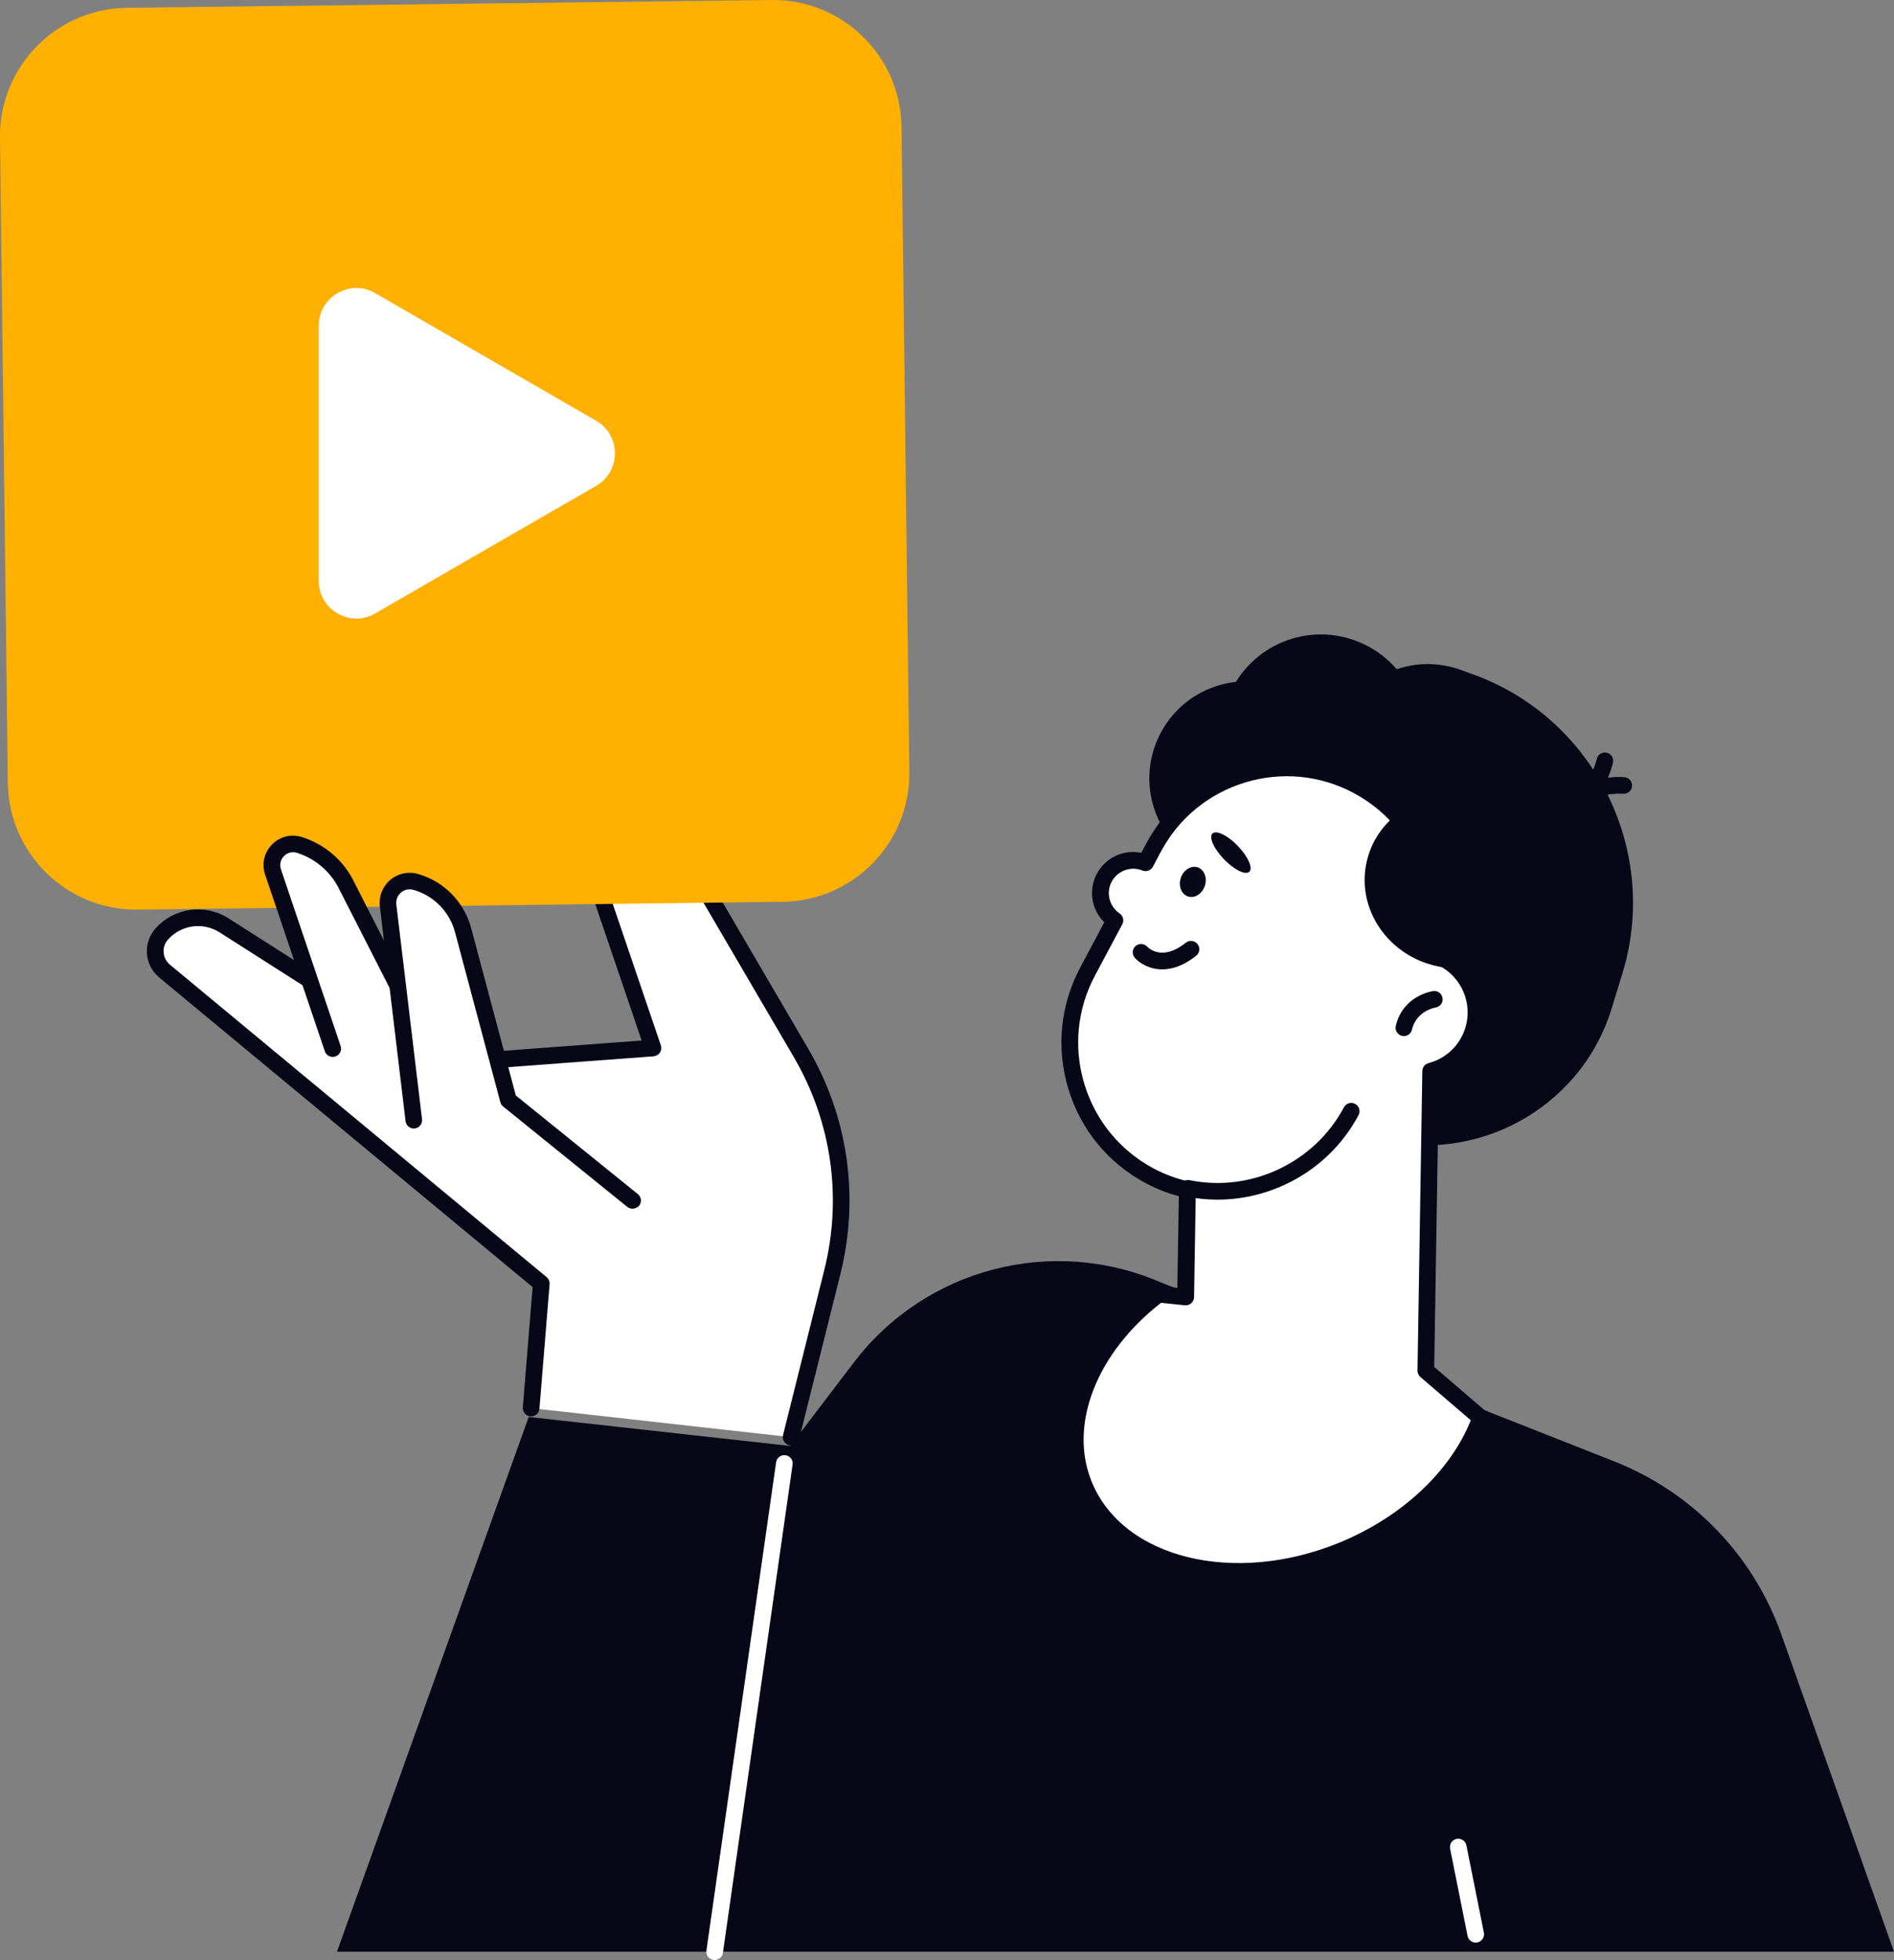 <?xml version="1.0" encoding="utf-8"?>
<!-- Generator: Adobe Illustrator 25.0.0, SVG Export Plug-In . SVG Version: 6.00 Build 0)  -->
<svg version="1.1" xmlns="http://www.w3.org/2000/svg" xmlns:xlink="http://www.w3.org/1999/xlink" x="0px" y="0px"
	 viewBox="0 0 227.76 235.6" style="enable-background:new 0 0 227.76 235.6;" xml:space="preserve">
<rect x="0" y="0" width="227.76" height="235.6" fill="#808080" stroke="none"/>
<style type="text/css">
	.st0{display:none;}
	.st1{display:inline;}
	.st2{clip-path:url(#SVGID_2_);fill:#FFFFFF;}
	.st3{fill:#E4F1F7;}
	.st4{fill:#080717;}
	.st5{fill:#FFFFFF;}
	.st6{fill:#FFB000;}
	.st7{fill:none;stroke:#000000;stroke-width:2;stroke-linecap:round;stroke-linejoin:round;stroke-miterlimit:10;}
	.st8{fill:none;stroke:#080717;stroke-width:2;stroke-linecap:round;stroke-linejoin:round;stroke-miterlimit:10;}
	.st9{fill:#070A17;}
</style>
<g id="Layer_2" class="st0">
	<g class="st1">
		<defs>
			<rect id="SVGID_1_" x="-5817.17" y="-139.86" width="6602.94" height="1370.62"/>
		</defs>
		<use xlink:href="#SVGID_1_"  style="overflow:visible;fill:#FFFFFF;"/>
		<clipPath id="SVGID_2_">
			<use xlink:href="#SVGID_1_"  style="overflow:visible;"/>
		</clipPath>
		<rect x="-5817.17" y="-139.86" class="st2" width="6602.94" height="1370.62"/>
	</g>
	<g class="st1">
		<rect x="-28.67" y="2.81" class="st3" width="302.93" height="234.11"/>
	</g>
</g>
<g id="_x3C_Layer_x3E_">
	<g>
		<path class="st4" d="M63.58,170.32L40.52,234.6h187.24l-13.56-38.17c-3.37-9.49-10.68-17.05-20.04-20.75l-54.52-21.51
			c-13.07-5.7-28.34-1.73-36.97,9.61l-7.64,10.03L63.58,170.32z"/>
		<g>
			<path class="st5" d="M95.13,172.75l4.96-19.84c2.24-8.94,0.88-18.41-3.78-26.36l-13.33-22.78c-1.18-2.02-3.46-3.12-5.77-2.78l0,0
				c-3.56,0.51-5.78,4.13-4.62,7.53l5.94,17.46l-25.47,1.9l-26.1-16.64c-2.41-1.54-5.58-1.1-7.49,1.03l0,0
				c-1.18,1.31-1.03,3.34,0.33,4.47l45.29,37.55l-1.22,14.97L95.13,172.75z"/>
			<path class="st4" d="M95.13,173.75c-0.08,0-0.16-0.01-0.24-0.03c-0.54-0.13-0.86-0.68-0.73-1.21l4.96-19.84
				c2.19-8.74,0.88-17.84-3.67-25.62l-13.33-22.78c-0.98-1.67-2.85-2.57-4.77-2.3c-1.4,0.2-2.63,1.01-3.37,2.21
				c-0.74,1.21-0.9,2.67-0.45,4.01l5.94,17.46c0.1,0.29,0.06,0.62-0.11,0.87c-0.17,0.26-0.45,0.42-0.76,0.45l-25.47,1.9
				c-0.21,0.01-0.43-0.04-0.61-0.15l-26.1-16.64c-2.01-1.28-4.62-0.92-6.21,0.85c-0.39,0.43-0.58,0.99-0.53,1.56
				c0.04,0.58,0.31,1.1,0.76,1.47l45.29,37.55c0.25,0.21,0.38,0.53,0.36,0.85l-1.22,14.97c-0.04,0.55-0.53,0.97-1.08,0.92
				c-0.55-0.04-0.96-0.53-0.92-1.08l1.18-14.46L19.15,117.5c-0.87-0.72-1.39-1.74-1.48-2.86c-0.08-1.12,0.29-2.21,1.04-3.05
				c2.25-2.5,5.94-3.01,8.78-1.2l25.82,16.46l23.85-1.78l-5.52-16.23c-0.65-1.91-0.42-3.98,0.64-5.7c1.05-1.71,2.8-2.86,4.79-3.15
				c2.73-0.39,5.39,0.89,6.78,3.27l13.33,22.78c4.82,8.23,6.19,17.86,3.88,27.11l-4.96,19.84
				C95.98,173.45,95.57,173.75,95.13,173.75z"/>
		</g>
		<g>
			<path class="st6" d="M94.1,108.4l-77.54,0.94c-8.52,0.1-15.51-6.72-15.62-15.24L0,16.56C-0.1,8.04,6.72,1.05,15.24,0.94L92.79,0
				c8.52-0.1,15.51,6.72,15.62,15.24l0.94,77.54C109.45,101.31,102.62,108.3,94.1,108.4z"/>
		</g>
		<path class="st5" d="M58.39,66.07l-13.28,7.67c-3.02,1.74-6.78-0.44-6.78-3.92V54.48V39.15c0-3.48,3.77-5.66,6.78-3.92l13.28,7.67
			l13.29,7.67c3.02,1.74,3.02,6.09,0,7.84L58.39,66.07z"/>
		<g>
			<path class="st5" d="M40.02,126.05l-7.18-21.24c-0.66-1.96,1.18-3.85,3.16-3.24l0,0c2.53,0.78,4.61,2.58,5.74,4.97l10.04,19.67
				L40.02,126.05z"/>
			<path class="st4" d="M51.77,127.2c-0.36,0-0.71-0.2-0.89-0.55l-10.04-19.67c-1.02-2.15-2.89-3.77-5.14-4.47
				c-0.57-0.18-1.15-0.02-1.56,0.4c-0.41,0.42-0.54,1.01-0.36,1.57l7.18,21.24c0.18,0.52-0.1,1.09-0.63,1.27
				c-0.53,0.18-1.09-0.1-1.27-0.63l-7.18-21.24c-0.43-1.27-0.11-2.65,0.82-3.6c0.93-0.96,2.3-1.31,3.58-0.91
				c2.79,0.86,5.1,2.86,6.35,5.5l10.02,19.65c0.25,0.49,0.06,1.09-0.44,1.34C52.08,127.17,51.92,127.2,51.77,127.2z"/>
		</g>
		<g>
			<path class="st5" d="M76.06,144.29l-14.92-12.06l-5.46-20.46c-0.75-2.79-2.91-4.99-5.69-5.77l0,0c-1.8-0.51-3.54,0.98-3.32,2.84
				l3.09,25.81L76.06,144.29z"/>
			<path class="st4" d="M76.06,145.29c-0.22,0-0.44-0.07-0.63-0.22l-14.92-12.06c-0.17-0.13-0.28-0.31-0.34-0.52l-5.46-20.46
				c-0.65-2.44-2.56-4.38-5-5.07c-0.53-0.15-1.08-0.03-1.49,0.33c-0.42,0.36-0.62,0.88-0.56,1.43l3.09,25.81
				c0.07,0.55-0.33,1.05-0.87,1.11c-0.54,0.07-1.05-0.33-1.11-0.87l-3.09-25.81c-0.14-1.21,0.32-2.4,1.24-3.18
				c0.92-0.79,2.17-1.06,3.34-0.73c3.11,0.88,5.55,3.36,6.39,6.48l5.38,20.15l14.67,11.85c0.43,0.35,0.5,0.98,0.15,1.41
				C76.64,145.16,76.35,145.29,76.06,145.29z"/>
		</g>
		<g>
			<path class="st4" d="M154.12,133.4l10.65,3.25c12.24,3.74,25.31-3.22,29.05-15.46l1.29-4.22c4.68-15.33-4.03-31.7-19.36-36.37
				l-2.45,3.86c-9.61-2.93-19.87,2.53-22.8,12.14l-5.82,19.06C142.39,123.13,146.64,131.12,154.12,133.4z"/>
			
				<ellipse transform="matrix(0.016 -1 1 0.016 53.148 276.173)" class="st4" cx="166.89" cy="111.08" rx="24.54" ry="26.13"/>
			<path class="st4" d="M142.62,152.56c7.77-1.64,14.54-7.16,17.42-15.19l2.65-7.39l-19.6-7.06L142.62,152.56z"/>
			<path class="st4" d="M173.41,114.72c1.78-8.19-1.51-16.98-8.44-21.1h0c-4.32-2.57-9.19-2.82-13.48-1.13
				c2.28,0.26,8.64,1.36,9.83,5.6C162.77,103.27,162.8,113.11,173.41,114.72z"/>
			
				<ellipse transform="matrix(0.962 -0.272 0.272 0.962 -19.806 44.258)" class="st4" cx="149.92" cy="93.65" rx="11.68" ry="11.68"/>
			<path class="st4" d="M179.14,85.42c11.62,5.22,17.94,18.2,14.6,30.73c-3.28,0.98-6.92,1.03-10.49-0.06
				c-9.29-2.84-14.64-12.31-11.94-21.15C172.59,90.73,175.47,87.43,179.14,85.42z"/>
			
				<ellipse transform="matrix(0.223 -0.975 0.975 0.223 44.082 238.519)" class="st4" cx="171.73" cy="91.6" rx="11.68" ry="11.68"/>
			<path class="st4" d="M147.36,84.77c-1.94,6.35,1.64,13.06,7.98,15c6.35,1.94,13.06-1.64,15-7.98c1.94-6.35-1.64-13.06-7.98-15
				C156.01,74.84,149.29,78.42,147.36,84.77z"/>
			<g>
				<path class="st4" d="M188.82,98.2c-0.18,0-0.37-0.05-0.54-0.16c-0.47-0.3-0.6-0.92-0.3-1.38c2.36-3.7,7.17-3.27,7.38-3.24
					c0.55,0.05,0.95,0.54,0.9,1.09c-0.05,0.55-0.54,0.94-1.09,0.9l0,0c-0.04,0-3.8-0.32-5.5,2.33
					C189.47,98.04,189.15,98.2,188.82,98.2z"/>
			</g>
			<g>
				<path class="st4" d="M188.45,97.79c-0.44,0-0.84-0.29-0.96-0.73c-0.15-0.53,0.16-1.08,0.69-1.23c3.03-0.85,3.82-4.55,3.83-4.58
					c0.11-0.54,0.64-0.89,1.18-0.78c0.54,0.11,0.89,0.63,0.78,1.17c-0.04,0.2-1.02,4.93-5.25,6.12
					C188.63,97.78,188.54,97.79,188.45,97.79z"/>
			</g>
			<g>
				<path class="st5" d="M139.32,155.57l3.25,0.33l0.21-12.89c-1.53-0.35-3.05-0.89-4.51-1.66c-8.85-4.71-12.21-15.7-7.5-24.56
					l3.29-6.17c-1.64-1.12-2.23-3.29-1.29-5.09l0,0c0.95-1.82,3.11-2.57,4.97-1.82l0.94-1.77c4.71-8.85,15.7-12.21,24.56-7.5l0,0
					c7.47,3.97,11.02,12.42,9.13,20.27c3.28,1.03,5.48,4.26,5.08,7.8c-0.35,3.09-2.57,5.5-5.4,6.25l-0.58,36.01l6.59,5.66
					c-2.35,6.48-8.37,12.58-16.67,15.96c-13.18,5.37-27.07,1.84-31.03-7.89C127.25,170.89,131.17,161.76,139.32,155.57z"/>
				<path class="st4" d="M149.02,189.87c-9,0-16.74-3.98-19.6-11c-3.17-7.78,0.56-17.47,9.29-24.09c0.2-0.15,0.45-0.22,0.71-0.2
					l2.16,0.22l0.18-11.01c-1.4-0.38-2.73-0.9-3.96-1.56c-4.52-2.4-7.83-6.42-9.32-11.32c-1.49-4.89-0.99-10.08,1.41-14.59l2.9-5.46
					c-1.52-1.5-1.93-3.86-0.91-5.8c1.04-1.98,3.23-2.98,5.36-2.55l0.56-1.05c2.4-4.52,6.42-7.83,11.32-9.32
					c4.89-1.49,10.08-0.99,14.59,1.41c7.45,3.97,11.4,12.31,9.82,20.53c3.29,1.45,5.32,4.9,4.91,8.54c-0.36,3.17-2.45,5.8-5.41,6.87
					l-0.56,34.82l6.24,5.36c0.32,0.27,0.43,0.71,0.29,1.1c-2.53,7-8.98,13.18-17.23,16.54
					C157.48,189.04,153.12,189.87,149.02,189.87z M139.62,156.6c-7.78,6.06-11.13,14.67-8.34,21.51c3.75,9.2,17.08,12.49,29.73,7.34
					c7.48-3.05,13.36-8.52,15.86-14.73l-6.06-5.2c-0.23-0.19-0.35-0.48-0.35-0.77l0.58-36.01c0.01-0.45,0.31-0.84,0.74-0.95
					c2.54-0.67,4.37-2.79,4.67-5.39c0.34-3-1.51-5.83-4.38-6.73c-0.5-0.16-0.8-0.68-0.67-1.19c1.83-7.6-1.71-15.48-8.62-19.16
					c-4.04-2.15-8.68-2.6-13.07-1.26c-4.38,1.34-7.98,4.3-10.13,8.35l-0.94,1.77c-0.24,0.45-0.78,0.65-1.25,0.46
					c-1.42-0.57-3.01,0.02-3.72,1.36c-0.69,1.32-0.27,2.96,0.97,3.8c0.42,0.29,0.56,0.85,0.32,1.3l-3.29,6.17
					c-2.15,4.04-2.6,8.69-1.26,13.07c1.34,4.38,4.3,7.98,8.35,10.13c1.3,0.69,2.73,1.22,4.26,1.57c0.46,0.1,0.79,0.52,0.78,0.99
					l-0.21,12.89c0,0.28-0.13,0.54-0.34,0.73c-0.21,0.19-0.49,0.27-0.76,0.25L139.62,156.6z"/>
			</g>
			<g>
				<path class="st4" d="M168.82,124.54c-0.08,0-0.16-0.01-0.23-0.03c-0.54-0.13-0.87-0.67-0.74-1.21c0.87-3.63,4.34-4.15,4.49-4.17
					c0.54-0.09,1.05,0.3,1.13,0.85c0.08,0.54-0.3,1.05-0.85,1.13c-0.1,0.02-2.28,0.39-2.83,2.66
					C169.68,124.24,169.27,124.54,168.82,124.54z"/>
			</g>
			<g>
				<path class="st4" d="M139.77,116.52c-1.54,0-2.72-0.73-3.3-1.38c-0.37-0.41-0.34-1.04,0.07-1.41c0.41-0.37,1.03-0.34,1.41,0.06
					c0.19,0.19,1.84,1.78,4.64-0.47c0.43-0.35,1.06-0.28,1.41,0.15c0.35,0.43,0.28,1.06-0.15,1.41
					C142.33,116.09,140.94,116.52,139.77,116.52z"/>
			</g>
			<path class="st4" d="M142,105.51c-0.33,0.96,0.05,1.96,0.84,2.24c0.8,0.27,1.71-0.28,2.04-1.25c0.33-0.96-0.05-1.96-0.84-2.24
				C143.24,103.99,142.33,104.55,142,105.51z"/>
			<path class="st4" d="M145.8,100.19c-0.46,0.44,0.17,1.83,1.39,3.1c1.23,1.27,2.59,1.94,3.05,1.49c0.46-0.44-0.17-1.83-1.39-3.1
				C147.63,100.41,146.26,99.75,145.8,100.19z"/>
			<path class="st4" d="M168.61,97.42c7.49,2.57,12.15,10.23,10.8,18.18c-1.97,0.79-4.22,1.03-6.5,0.56
				c-5.91-1.22-9.77-6.78-8.6-12.4C164.86,101.08,166.45,98.87,168.61,97.42z"/>
			<g>
				<path class="st4" d="M146.41,144.2c-1.25,0-2.51-0.12-3.76-0.38c-0.54-0.11-0.89-0.64-0.78-1.18c0.11-0.54,0.64-0.89,1.18-0.78
					c7.38,1.5,15.02-2.1,18.56-8.76c0.26-0.49,0.87-0.67,1.35-0.41c0.49,0.26,0.67,0.87,0.41,1.35
					C160.02,140.35,153.38,144.2,146.41,144.2z"/>
			</g>
		</g>
		<g>
			<path class="st5" d="M85.94,235.6c-0.05,0-0.09,0-0.14-0.01c-0.55-0.08-0.93-0.58-0.85-1.13l8.38-58.69
				c0.08-0.55,0.58-0.93,1.13-0.85c0.55,0.08,0.93,0.58,0.85,1.13l-8.38,58.69C86.86,235.24,86.43,235.6,85.94,235.6z"/>
		</g>
		<g>
			<path class="st5" d="M177.46,233.5c-0.47,0-0.88-0.33-0.98-0.8l-2.1-10.48c-0.11-0.54,0.24-1.07,0.78-1.18
				c0.54-0.11,1.07,0.24,1.18,0.78l2.1,10.48c0.11,0.54-0.24,1.07-0.78,1.18C177.59,233.5,177.52,233.5,177.46,233.5z"/>
		</g>
	</g>
</g>
</svg>
